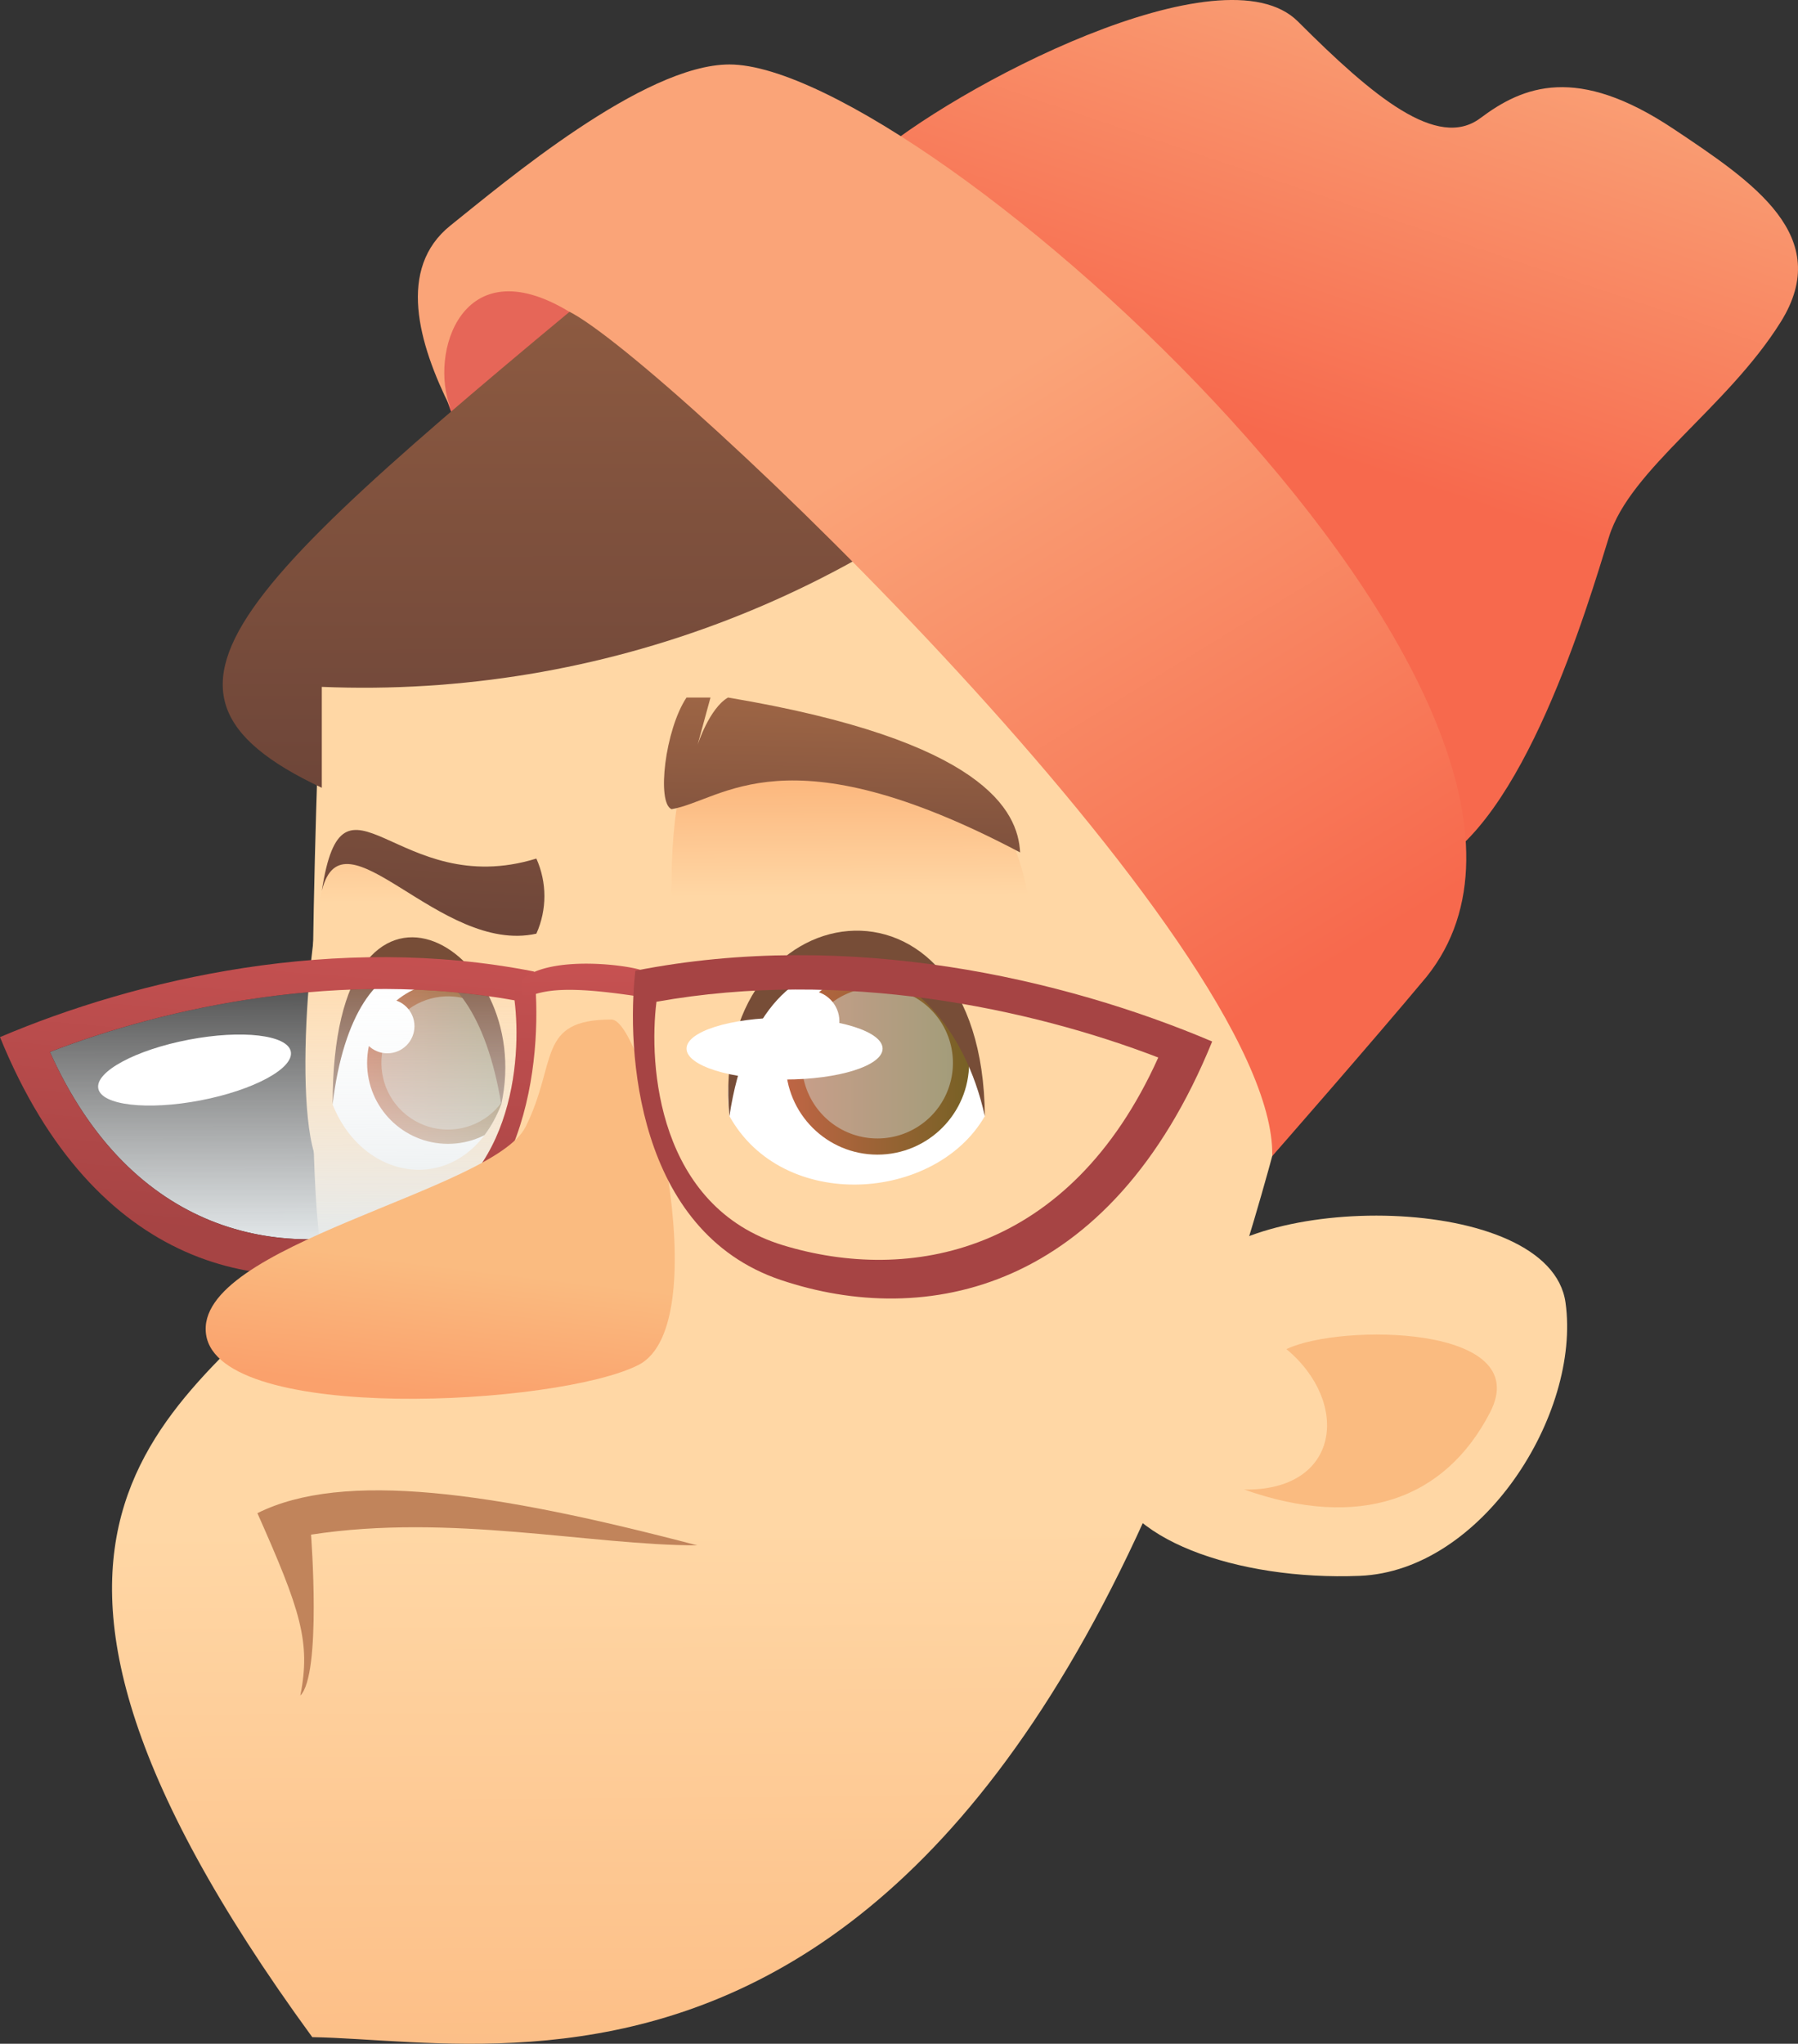 <svg xmlns="http://www.w3.org/2000/svg" xmlns:xlink="http://www.w3.org/1999/xlink" width="130.738" height="148.555" ><rect width="100%" height="100%" fill="#333333" stroke="none"/><defs><linearGradient id="A" x1=".496" y1="-.27" x2=".503" y2="1.182"><stop offset=".641" stop-color="#ffd7a5"/><stop offset="1" stop-color="#faa96c"/></linearGradient><linearGradient id="B" x1=".498" y1="-.27" x2=".501" y2="1.18"><stop offset="0" stop-color="#9d6545"/><stop offset="1" stop-color="#674137"/></linearGradient><linearGradient id="C" x1=".579" y1=".03" x2=".405" y2=".527"><stop offset="0" stop-color="#faa478"/><stop offset="1" stop-color="#f7694d"/></linearGradient><linearGradient id="D" x1=".421" y1=".332" x2=".758" y2=".819" xlink:href="#C"/><linearGradient id="E" x1="-41.316" y1="45.454" x2="-41.509" y2="46.509" xlink:href="#A"/><linearGradient id="F" x1="-74.743" y1="94.637" x2="-75.542" y2="95.026"><stop offset=".641" stop-color="#fabb80"/><stop offset="1" stop-color="#faa16c"/></linearGradient><linearGradient id="G" x1=".502" y1=".908" x2=".498" y2="-.006" xlink:href="#A"/><linearGradient id="H" x1=".503" y1=".894" x2=".497" y2="-.196" xlink:href="#A"/><linearGradient id="I" y1=".5" x2="1" y2=".5"><stop offset="0" stop-color="#bf6545"/><stop offset="1" stop-color="#776125"/></linearGradient><linearGradient id="J" x1="34.408" y1="-8.971" x2="34.43" y2="-9.806"><stop offset="0" stop-color="#ddf5f5" stop-opacity=".4"/><stop offset="1" stop-color="#c6d9db" stop-opacity="0"/></linearGradient><clipPath id="K"><path d="M1838.3 270.978c1.03-11.157-10.1-19.339-12.264 0 2.374 5.95 9.684 6.694 12.264 0z" transform="translate(-1826.032 -259.343)" fill="none"/></clipPath><linearGradient id="L" x1="38.946" y1="-10.425" x2="38.967" y2="-11.261" xlink:href="#J"/><linearGradient id="M" x1=".598" y1="-1.175" x2=".47" y2="1.176" xlink:href="#B"/><linearGradient id="N" x1=".499" y1="-.12" x2=".502" y2=".944"><stop offset="0" stop-color="#fff" stop-opacity="0"/><stop offset="1" stop-color="#e4e9eb"/></linearGradient><linearGradient id="O" x1=".561" y1="-.232" x2=".436" y2=".813"><stop offset="0" stop-color="#cf5555"/><stop offset="1" stop-color="#a64444"/></linearGradient><linearGradient id="P" x1="-786.608" y1="-2984.351" x2="-786.296" y2="-2982.23"><stop offset="0" stop-color="#fff" stop-opacity=".2"/><stop offset="1" stop-color="#fff"/></linearGradient><linearGradient id="Q" x1=".496" y1="-.716" x2=".514" y2="4.392" xlink:href="#O"/><linearGradient id="R" x1=".609" y1=".052" x2=".473" y2=".933" xlink:href="#F"/><linearGradient id="S" x1=".536" y1=".025" x2=".452" y2="1.723" xlink:href="#B"/><linearGradient id="T" x1="407.935" x2="407.938" xlink:href="#N"/><linearGradient id="U" x1="354.956" x2="354.83" xlink:href="#O"/><linearGradient id="V" x1="-498.342" y1="-2642.07" x2="-498.031" y2="-2639.949" xlink:href="#P"/></defs><path d="M62.4 19.505c-10.139 1.561-39 28.08-39 28.08s-1.561 34.42 0 43.73c-9.361 10.822-28.688 18.406-.694 56.758 16.208.266 56.073 11.053 74.794-85.667-16.38-41.34-35.1-42.901-35.1-42.901z" fill="url(#A)"/><path d="M35.101 17.163c-1.561.78-4.681 10.139-1.561 14.039s11.7-7.021 9.361-10.139-7.8-3.9-7.8-3.9z" fill="#e66658"/><path d="M77.999 28.866c-14.498 14.279-34.269 21.904-54.6 21.06v7.335c-15.6-7.335-5.461-15.136 26.519-41.656 15.602 3.12 28.081 13.261 28.081 13.261z" fill="url(#B)"/><path d="M63.181 11.705c6.239-5.459 25.74-15.6 31.2-10.139s10.141 9.359 13.261 7.02 7.019-3.9 14.039.78c5.8 3.869 11.7 7.8 7.8 14.039s-10.953 10.689-12.48 15.6-6.241 21.06-13.26 24.18-40.56-51.48-40.56-51.48z" fill="url(#C)"/><path d="M32.76 29.646c-2.341-4.68-3.9-10.141 0-13.26s14.039-11.7 20.28-11.7c14.041 0 66.3 46.8 50.7 66.3-3.9 4.68-11.23 13.045-11.23 13.045.31-15.384-44.266-58.036-51.171-61.405-7.799-4.68-10.138 3.12-8.579 7.02z" fill="url(#D)"/><path d="M86.557 92.845c3.941-6.246 26.146-6.27 27.277 1.837s-6.069 19.5-14.962 19.861-17.689-2.725-18.149-7.695 1.527-7.166 5.834-14.003z" fill="url(#E)"/><path d="M93.542 98.064c4.678 3.892 3.9 10.316-3.073 10.206 8.34 2.949 14.587.766 17.881-5.614s-10.939-6.465-14.808-4.592z" fill="url(#F)"/><path d="M51.862 81.409c-3.779-7.667-4.3-26.946 0-28.157s19.117 3.1 21.458 7.407 3.12 15.508-.78 21.54-16.397 7.897-20.678-.79z" fill="url(#G)"/><path d="M36.74 85.026c1.932-1.983 2.261-14.819 2.261-18.719-4.214-2.9-13.261-6.241-14.821-3.9s-3.12 19.5-.78 22.619 10.3 3.12 13.34 0z" fill="url(#H)"/><path d="M53.04 81.127c-1.559-11.7 15.3-20.28 18.571 0-3.598 6.239-14.671 7.019-18.571 0z" fill="#fff"/><circle cx="63.8" cy="77.259" r="6.667" fill="url(#I)"/><path d="M69.286 77.049a5.49 5.49 0 1 1-10.974.422 5.49 5.49 0 0 1 9.217-4.241 5.49 5.49 0 0 1 1.757 3.819z" fill="url(#J)"/><circle cx="58.8" cy="74.231" r="2.235" fill="#fff"/><path d="M53.04 81.127c-1.559-16.38 18.421-19.5 18.571 0-2.971-13.262-16.23-15.601-18.571 0z" fill="#774d37"/><path d="M36.448 80.281c1.03-11.157-10.1-19.339-12.264 0 2.374 5.95 9.684 6.694 12.264 0z" fill="#fff"/><g clip-path="url(#K)" transform="translate(24.18 68.646)"><circle cx="8.395" cy="8.615" r="5.881" fill="url(#I)"/><path d="M13.234 8.43c.075 1.957-1.037 3.767-2.816 4.586s-3.877.484-5.314-.847-1.931-3.397-1.251-5.234 2.4-3.084 4.357-3.158c2.672-.101 4.921 1.982 5.024 4.654z" fill="url(#L)"/><circle cx="3.985" cy="5.944" r="1.972" fill="#fff"/></g><path d="M36.448 80.281c-2.125-13.195-10.7-13.195-12.264 0-.004-20.215 14.817-11.634 12.264 0z" fill="#774d37"/><path d="M39.001 62.406c.779 1.736.779 3.723 0 5.459-7.021 1.561-14.041-9.36-15.6-3.119 1.559-10.14 5.459.78 15.6-2.34z" fill="url(#M)"/><g transform="translate(0 69.57)"><path d="M37.413 3.138C24.906.904 12.273 3.565 3.628 6.89c5.986 13.3 16.816 15.209 25.268 12.633s9.055-12.155 8.517-16.385z" fill="url(#N)"/><path d="M38.836 1.047C24.46-1.789 9.936 1.59 0 5.814c6.879 16.894 19.329 19.32 29.046 16.05s10.407-15.45 9.79-20.817zm-9.94 18.477C20.444 22.1 9.614 20.19 3.628 6.891 12.273 3.566 24.906.906 37.413 3.139c.537 4.227-.065 13.811-8.517 16.385z" fill="url(#O)"/><ellipse cx="7.128" cy="2.247" rx="7.128" ry="2.247" transform="matrix(.982 -.188 .188 .982 6.724 7.342)" fill="url(#P)"/></g><path d="M38.219 70.982c2.341-1.559 7.834-.788 8.6-.393v1.9c-4.7-.73-7.036-.73-8.6.049a1.08 1.08 0 0 1 0-1.556z" fill="url(#Q)"/><path d="M44.46 74.106c2.467 0 7.819 22.139 1.959 25.11s-30.487 4.3-31.434-2.213 20.895-10.417 23.234-15.1.781-7.797 6.241-7.797z" fill="url(#R)"/><path d="M49.919 50.701c-1.559 2.341-2.181 7.65-1.09 8.115 3.74-.63 8.258-5.878 25.345 3.144-.148-3.018-2.618-8.139-21.237-11.259-1.357.78-2.213 3.435-2.213 3.435l.938-3.435z" fill="url(#S)"/><path d="M47.734 72.814c13.508-2.411 27.152.461 36.488 4.053-6.464 14.363-18.161 16.424-27.289 13.644s-9.78-13.131-9.199-17.697z" fill="url(#T)"/><path d="M56.772 93.036c10.493 3.532 23.94.912 31.369-17.333-10.731-4.561-26.417-8.21-41.942-5.146-.668 5.798.079 18.947 10.573 22.479zm-9.038-20.222c13.508-2.411 27.152.461 36.488 4.053-6.464 14.363-18.161 16.424-27.289 13.644s-9.78-13.132-9.199-17.697z" fill="url(#U)"/><ellipse cx="57.048" cy="76.22" rx="7.128" ry="2.247" fill="url(#V)"/><path d="M50.696 112.326c-14.819-3.9-25.739-5.459-31.979-2.339 3.119 7.021 3.9 9.36 3.119 13.26 1.561-1.559.78-11.7.78-11.7 10.144-1.56 20.285.779 28.08.779z" fill="#c1845b"/></svg>

